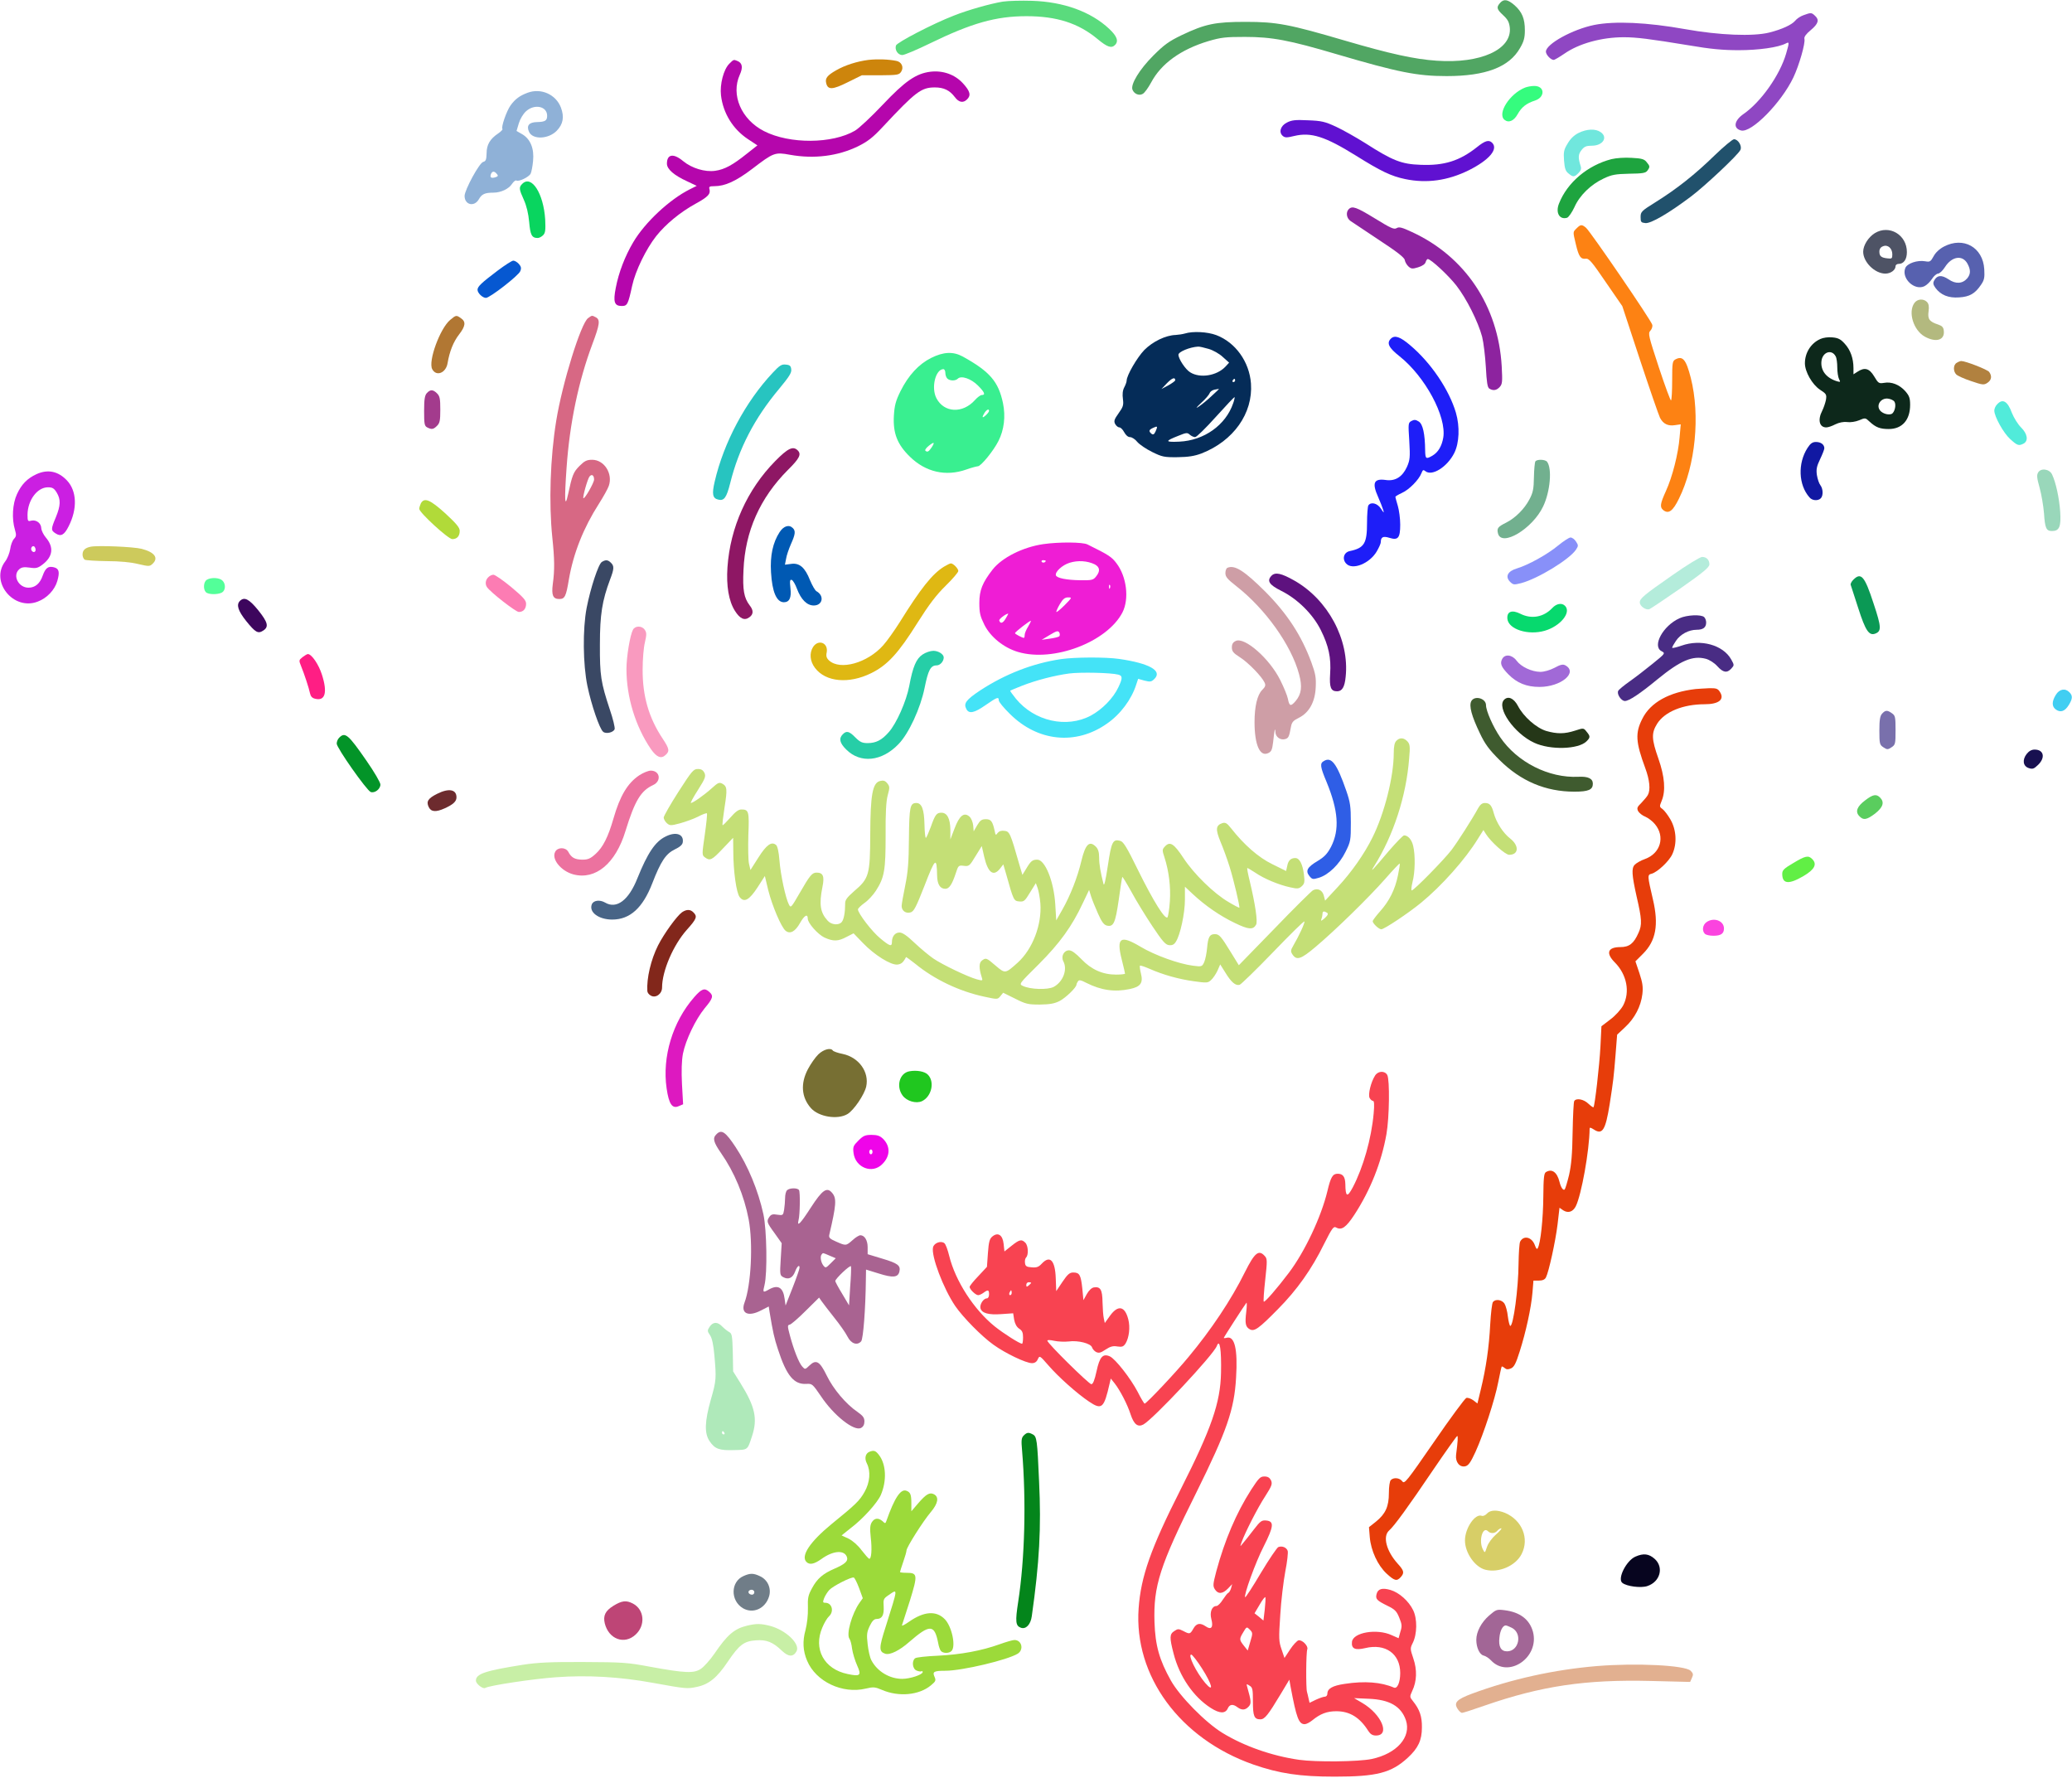 <?xml version="1.0" standalone="no"?>
<svg xmlns:xlink="http://www.w3.org/1999/xlink" id="svg" version="1.0" xmlns="http://www.w3.org/2000/svg" width="1280pt" height="1098pt" viewBox="0 0 1280 1098" preserveAspectRatio="xMidYMid meet">

<g transform="translate(0,1098) scale(0.1,-0.1)" fill="#000000" stroke="none">
<path d="M6195 10970 c-74 -12 -217 -52 -304 -87 -127 -49 -350 -165 -356&#10;-184 -9 -27 12 -59 39 -59 13 0 91 33 173 73 255 124 405 167 594 167 187 0&#10;321 -43 439 -141 60 -50 86 -59 108 -37 24 24 12 55 -36 100 -113 106 -282&#10;167 -477 173 -66 2 -147 0 -180 -5z" style="fill:#5adb7d"/>
<path d="M9267 10962 c-24 -27 -21 -39 19 -76 28 -26 37 -42 41 -77 13 -135&#10;-180 -223 -452 -204 -135 9 -286 42 -566 124 -344 101 -421 116 -614 116 -188&#10;0 -250 -13 -395 -82 -79 -38 -108 -59 -176 -127 -84 -84 -141 -177 -128 -210&#10;10 -26 41 -39 63 -26 11 5 34 37 52 70 62 117 184 205 354 256 78 23 107 26&#10;225 26 168 0 274 -20 568 -107 381 -112 497 -135 679 -135 240 0 386 55 453&#10;173 24 41 30 64 30 110 0 72 -17 113 -64 155 -42 36 -66 40 -89 14z" style="fill:#51a663"/>
<path d="M11141 10886 c-18 -6 -42 -22 -51 -34 -21 -25 -81 -53 -160 -73 -100&#10;-25 -308 -17 -520 21 -235 42 -435 51 -561 26 -134 -27 -299 -118 -299 -165 0&#10;-19 30 -51 48 -51 6 0 36 18 67 39 89 62 229 101 366 101 79 0 158 -10 402&#10;-50 133 -23 211 -30 308 -30 123 0 245 17 292 42 21 11 21 6 1 -63 -39 -134&#10;-156 -299 -263 -373 -59 -41 -66 -89 -15 -102 64 -16 248 171 323 328 35 74&#10;75 212 68 238 -3 12 10 30 39 54 48 40 54 64 26 89 -21 20 -25 20 -71 3z" style="fill:#8f47c3"/>
<path d="M5365 10610 c-70 -9 -144 -32 -201 -65 -54 -31 -68 -49 -60 -79 10&#10;-42 39 -41 133 6 l87 43 114 0 c106 1 116 2 129 22 18 27 3 61 -30 67 -50 10&#10;-115 12 -172 6z" style="fill:#cd850c"/>
<path d="M4505 10586 c-35 -35 -59 -127 -51 -195 13 -110 73 -208 166 -270&#10;l59 -39 -66 -52 c-86 -69 -137 -97 -195 -105 -63 -9 -145 16 -198 60 -60 50&#10;-100 43 -100 -16 0 -34 44 -72 125 -109 l59 -28 -44 -22 c-125 -63 -276 -204&#10;-348 -326 -51 -86 -90 -187 -108 -282 -17 -87 -9 -112 37 -112 34 0 39 9 64&#10;124 20 93 86 228 149 308 59 74 149 148 242 199 78 43 94 60 87 90 -5 16 0 19&#10;30 19 66 0 134 31 234 107 132 101 140 104 233 87 150 -27 296 -8 420 52 60&#10;30 91 53 155 122 201 215 236 242 320 242 56 0 92 -18 123 -59 25 -34 52 -39&#10;76 -15 26 25 19 51 -25 99 -50 55 -124 81 -201 72 -89 -11 -157 -58 -295 -204&#10;-70 -74 -147 -146 -171 -160 -140 -82 -404 -84 -562 -3 -141 72 -206 224 -150&#10;348 21 46 16 74 -16 86 -22 9 -22 9 -49 -18z" style="fill:#b506ac"/>
<path d="M9421 10439 c-95 -38 -173 -160 -127 -199 26 -21 58 -7 81 34 25 45&#10;55 68 108 85 65 22 60 92 -7 90 -17 0 -42 -5 -55 -10z" style="fill:#35fc7e"/>
<path d="M3259 10407 c-48 -18 -76 -38 -105 -78 -25 -35 -60 -136 -50 -146 3&#10;-3 -9 -15 -26 -27 -51 -34 -72 -70 -72 -123 -1 -39 -5 -49 -21 -53 -24 -6&#10;-114 -172 -115 -210 0 -56 60 -70 88 -21 18 32 37 41 90 41 46 0 95 23 115 54&#10;10 15 22 24 27 21 14 -9 77 21 88 42 5 10 12 45 15 78 8 77 -16 136 -67 166&#10;l-35 20 14 47 c8 27 27 59 45 75 52 47 130 31 130 -28 0 -30 -12 -38 -63 -39&#10;-49 -1 -66 -22 -49 -60 22 -50 120 -46 171 6 40 41 48 86 26 144 -31 81 -123&#10;122 -206 91z m-190 -501 c10 -11 8 -16 -9 -21 -26 -8 -35 -1 -27 20 8 19 21&#10;19 36 1z" style="fill:#8fb1d7"/>
<path d="M7950 10223 c-40 -20 -52 -61 -25 -83 13 -11 25 -11 70 0 104 25 191&#10;-3 381 -121 155 -97 218 -127 304 -145 133 -28 264 -10 395 55 125 63 182 130&#10;143 169 -20 20 -43 14 -94 -27 -107 -85 -203 -115 -348 -109 -118 4 -172 25&#10;-342 134 -56 35 -137 81 -180 101 -69 32 -91 37 -174 40 -78 4 -101 1 -130&#10;-14z" style="fill:#6011d1"/>
<path d="M9752 10159 c-28 -14 -51 -36 -68 -66 -23 -37 -26 -52 -22 -105 4&#10;-48 9 -65 27 -79 29 -24 36 -24 62 2 15 15 19 27 14 42 -17 54 -16 73 5 100&#10;17 22 30 27 64 27 68 0 101 52 54 84 -31 22 -85 20 -136 -5z" style="fill:#70e7dd"/>
<path d="M10593 10021 c-122 -119 -235 -208 -363 -288 -90 -56 -95 -61 -95&#10;-94 0 -31 3 -34 30 -37 34 -3 143 60 281 164 83 62 289 255 305 287 13 23 -13&#10;67 -39 67 -9 0 -63 -45 -119 -99z" style="fill:#21516c"/>
<path d="M9955 9997 c-147 -38 -273 -144 -324 -274 -23 -57 3 -102 50 -88 10&#10;4 30 33 45 65 32 73 102 141 182 178 49 23 71 27 156 29 83 1 102 4 113 19 17&#10;23 16 28 -5 53 -14 18 -30 23 -92 26 -43 3 -96 -1 -125 -8z" style="fill:#1ea43f"/>
<path d="M3226 9844 c-21 -21 -20 -32 10 -98 17 -38 28 -84 33 -137 7 -81 16&#10;-99 53 -99 9 0 24 8 33 17 14 14 16 31 13 97 -10 162 -85 278 -142 220z" style="fill:#09d55f"/>
<path d="M8332 9688 c-19 -19 -14 -56 11 -73 12 -8 92 -61 177 -118 110 -72&#10;156 -108 158 -123 2 -12 12 -30 23 -40 17 -15 24 -16 60 -5 26 8 43 20 46 32&#10;3 10 9 19 13 19 19 0 127 -100 177 -164 63 -81 134 -223 159 -316 9 -36 19&#10;-120 23 -188 5 -93 10 -125 21 -132 24 -15 45 -12 65 10 16 18 17 32 12 127&#10;-21 372 -226 679 -555 830 -62 29 -79 33 -94 24 -16 -10 -37 0 -133 59 -116&#10;71 -141 80 -163 58z" style="fill:#8d239f"/>
<path d="M9740 9570 c-24 -24 -24 -19 -5 -99 18 -76 30 -93 61 -89 20 3 39&#10;-20 124 -145 l102 -148 109 -331 c60 -181 116 -343 124 -359 20 -38 50 -52 93&#10;-45 l35 5 -7 -79 c-8 -102 -45 -247 -85 -334 -35 -77 -38 -98 -17 -116 33 -27&#10;60 -8 98 70 102 206 132 514 73 746 -29 114 -50 138 -95 114 -18 -10 -20 -20&#10;-20 -129 0 -65 -3 -121 -7 -124 -3 -4 -37 88 -75 203 -64 195 -68 211 -53 227&#10;9 9 15 26 12 37 -5 25 -380 573 -409 599 -26 22 -34 21 -58 -3z" style="fill:#fd8213"/>
<path d="M11582 9540 c-40 -25 -72 -75 -72 -115 0 -64 72 -135 137 -135 33 0&#10;63 22 63 46 0 8 9 14 19 14 32 0 51 28 51 73 0 107 -109 171 -198 117z m108&#10;-131 c0 -26 -3 -28 -29 -25 -40 4 -51 14 -51 42 0 16 8 28 23 33 29 12 57 -13&#10;57 -50z" style="fill:#4e5365"/>
<path d="M12009 9457 c-27 -14 -52 -37 -64 -60 -18 -33 -23 -36 -51 -31 -49 9&#10;-113 -13 -124 -42 -25 -64 57 -141 118 -112 15 7 36 28 47 45 11 18 28 32 37&#10;33 10 0 29 18 43 40 43 68 110 77 140 20 20 -38 19 -63 -2 -89 -29 -34 -72&#10;-37 -116 -6 -43 28 -70 26 -88 -7 -9 -16 -7 -26 8 -47 32 -43 80 -63 146 -58&#10;64 4 98 23 135 78 20 29 23 44 20 96 -8 136 -129 203 -249 140z" style="fill:#5761af"/>
<path d="M3075 9309 c-102 -77 -125 -99 -125 -119 0 -20 31 -50 52 -50 24 0&#10;202 138 212 165 8 19 5 29 -9 45 -10 11 -25 20 -34 20 -9 0 -52 -28 -96 -61z" style="fill:#0658d1"/>
<path d="M11826 9108 c-40 -57 -5 -168 64 -207 70 -39 125 -22 118 36 -2 21&#10;-10 30 -34 38 -55 18 -67 34 -60 82 4 31 1 46 -10 58 -22 22 -60 19 -78 -7z" style="fill:#b3b97f"/>
<path d="M2781 9004 c-63 -53 -137 -255 -111 -304 25 -48 85 -24 95 37 12 72&#10;36 132 71 177 40 52 43 79 12 100 -29 21 -31 20 -67 -10z" style="fill:#b17733"/>
<path d="M3633 9015 c-44 -31 -159 -400 -197 -635 -37 -228 -46 -507 -24 -720&#10;14 -133 15 -200 3 -287 -9 -70 1 -93 40 -93 34 0 42 16 59 119 28 164 91 321&#10;185 468 28 44 56 94 62 112 26 75 -28 161 -103 161 -33 0 -47 -7 -78 -38 -38&#10;-38 -45 -56 -71 -177 -20 -91 -23 -32 -9 165 19 275 74 537 160 766 45 120 49&#10;149 21 164 -25 13 -23 13 -48 -5z m37 -997 c0 -20 -59 -123 -66 -115 -6 6 26&#10;120 38 134 14 17 28 7 28 -19z" style="fill:#d76884"/>
<path d="M7320 8920 c-14 -4 -39 -8 -57 -9 -62 -2 -141 -40 -194 -93 -45 -47&#10;-109 -157 -109 -189 0 -8 -7 -27 -15 -42 -10 -19 -12 -43 -8 -72 5 -38 1 -49&#10;-27 -88 -27 -38 -30 -48 -21 -66 7 -12 18 -21 26 -21 8 0 21 -13 30 -30 10&#10;-18 23 -30 36 -30 11 0 32 -13 45 -30 14 -16 55 -44 92 -62 61 -30 74 -33 157&#10;-32 67 1 104 7 147 23 198 77 319 248 306 432 -10 135 -96 254 -214 299 -56&#10;21 -146 25 -194 10z m146 -95 c28 -8 67 -30 88 -50 l39 -35 -23 -25 c-53 -56&#10;-156 -73 -217 -35 -29 17 -73 83 -73 109 0 18 70 47 121 50 8 1 38 -6 65 -14z&#10;m-206 -194 c0 -4 -19 -18 -42 -31 l-43 -23 34 36 c31 32 51 40 51 18z m370 -1&#10;c0 -5 -5 -10 -11 -10 -5 0 -7 5 -4 10 3 6 8 10 11 10 2 0 4 -4 4 -10z m-144&#10;-95 c-26 -25 -62 -54 -80 -66 -22 -15 -18 -8 15 23 26 23 49 51 52 60 3 9 16&#10;18 29 21 13 2 25 5 28 5 3 1 -17 -19 -44 -43z m132 -46 c-46 -135 -180 -230&#10;-333 -237 -89 -4 -90 3 -6 36 49 20 56 21 71 7 9 -8 24 -15 33 -15 9 0 66 56&#10;128 125 62 69 114 124 116 122 1 -2 -2 -19 -9 -38z m-479 -173 c-9 -20 -15&#10;-23 -26 -15 -18 16 -16 24 10 36 28 13 30 11 16 -21z" style="fill:#052c58"/>
<path d="M8592 8888 c-27 -27 -13 -56 53 -108 159 -126 292 -373 271 -503 -9&#10;-52 -31 -90 -66 -111 -41 -24 -45 -21 -46 32 -1 101 -14 162 -39 178 -19 12&#10;-28 13 -45 4 -21 -11 -21 -16 -14 -124 6 -101 4 -117 -14 -159 -28 -62 -72&#10;-90 -130 -82 -75 11 -88 -17 -48 -106 13 -30 27 -65 31 -79 6 -21 4 -20 -14 8&#10;-22 34 -62 44 -78 20 -4 -7 -8 -56 -8 -108 0 -127 -17 -155 -107 -174 -37 -8&#10;-48 -49 -22 -77 39 -43 145 0 189 75 14 24 25 49 25 57 0 32 14 39 53 27 54&#10;-17 67 -1 67 82 0 37 -7 89 -15 116 -8 27 -15 52 -15 55 0 3 18 14 40 24 45&#10;20 105 81 121 122 8 21 12 23 24 13 41 -34 136 26 179 112 31 62 35 163 10&#10;249 -42 142 -154 308 -282 416 -62 53 -96 65 -120 41z" style="fill:#1e1ef8"/>
<path d="M11245 8886 c-58 -26 -95 -85 -95 -150 0 -52 45 -131 93 -163 40 -26&#10;42 -30 37 -63 -4 -19 -14 -49 -23 -67 -29 -56 -18 -103 25 -103 11 0 35 8 56&#10;19 23 11 50 17 73 14 20 -3 52 2 74 11 37 16 39 16 64 -8 39 -36 65 -46 119&#10;-46 83 0 132 56 132 149 0 42 -5 56 -30 85 -36 40 -85 60 -132 51 -31 -5 -35&#10;-2 -60 40 -30 50 -59 58 -103 29 l-25 -16 0 38 c0 61 -19 113 -54 151 -25 28&#10;-41 36 -76 39 -26 3 -58 -2 -75 -10z m95 -107 c6 -10 10 -41 10 -69 0 -28 5&#10;-60 11 -72 10 -18 8 -19 -13 -13 -65 20 -101 65 -96 122 5 58 63 79 88 32z&#10;m363 -280 c13 -20 1 -68 -18 -76 -24 -9 -64 6 -75 28 -18 32 12 71 52 67 17&#10;-2 35 -10 41 -19z" style="fill:#0d281b"/>
<path d="M5752 8769 c-76 -38 -140 -107 -189 -205 -30 -61 -37 -88 -41 -152&#10;-6 -108 21 -177 99 -253 97 -95 222 -124 349 -79 30 11 62 19 71 20 19 0 97&#10;96 127 156 35 69 45 151 28 234 -28 133 -81 195 -249 288 -59 32 -119 29 -195&#10;-9z m88 -92 c0 -13 5 -28 12 -35 15 -15 50 -16 65 -1 21 21 82 0 124 -42 41&#10;-41 49 -59 24 -59 -8 0 -27 -14 -42 -31 -76 -85 -191 -79 -238 11 -34 65 -6&#10;179 43 180 6 0 12 -10 12 -23z m270 -235 c0 -5 -9 -17 -20 -27 -23 -21 -26&#10;-14 -8 15 13 20 28 27 28 12z m-355 -226 c-18 -27 -27 -31 -39 -19 -3 4 6 17&#10;21 29 34 27 40 24 18 -10z" style="fill:#39ef90"/>
<path d="M12088 8739 c-22 -12 -23 -52 -3 -72 8 -8 49 -27 92 -41 70 -24 79&#10;-25 100 -11 26 17 30 42 11 68 -12 15 -146 67 -172 67 -6 0 -19 -5 -28 -11z" style="fill:#b1813f"/>
<path d="M4774 8678 c-169 -180 -303 -431 -359 -673 -18 -77 -13 -103 22 -111&#10;36 -9 51 11 74 102 53 214 151 402 302 582 61 74 78 99 75 120 -2 22 -9 28&#10;-34 30 -25 3 -38 -5 -80 -50z" style="fill:#27c4c0"/>
<path d="M2637 8552 c-13 -14 -17 -39 -17 -110 0 -80 2 -93 19 -102 28 -14 38&#10;-13 61 10 17 17 20 33 20 100 0 67 -3 83 -20 100 -25 25 -42 25 -63 2z" style="fill:#a33b8d"/>
<path d="M12337 8482 c-10 -10 -17 -27 -17 -38 0 -37 57 -139 98 -176 45 -41&#10;53 -43 83 -28 31 17 24 61 -16 100 -19 19 -44 59 -56 89 -27 74 -58 91 -92 53z" style="fill:#51ebda"/>
<path d="M11166 8213 c-61 -95 -56 -228 12 -305 17 -21 53 -23 70 -6 16 16 15&#10;59 -3 82 -8 10 -17 38 -21 62 -5 36 -1 54 20 98 14 29 26 60 26 67 0 23 -21&#10;39 -52 39 -21 0 -34 -9 -52 -37z" style="fill:#1118a2"/>
<path d="M4789 8132 c-173 -176 -278 -409 -295 -656 -8 -115 8 -209 46 -269&#10;31 -49 59 -62 89 -40 26 18 27 43 2 74 -35 46 -44 95 -38 218 10 240 102 445&#10;274 618 72 71 85 97 61 121 -29 29 -61 13 -139 -66z" style="fill:#8e1764"/>
<path d="M9485 8130 c-4 -6 -8 -50 -9 -98 -1 -72 -6 -96 -28 -137 -31 -59 -87&#10;-115 -145 -144 -50 -25 -57 -34 -49 -66 22 -86 214 29 279 167 44 92 56 235&#10;24 276 -12 15 -63 16 -72 2z" style="fill:#72b08f"/>
<path d="M12590 8060 c-9 -16 -6 -36 10 -93 11 -40 23 -110 27 -157 6 -93 14&#10;-110 49 -110 46 0 57 26 51 120 -6 85 -27 181 -50 229 -16 35 -71 42 -87 11z" style="fill:#99d7ba"/>
<path d="M225 8051 c-56 -26 -92 -62 -120 -123 -28 -60 -33 -153 -13 -219 10&#10;-34 9 -42 -6 -58 -10 -11 -20 -39 -23 -63 -4 -24 -17 -58 -31 -76 -95 -125 51&#10;-306 201 -248 57 21 105 72 121 127 16 56 11 77 -21 85 -35 9 -52 -4 -69 -51&#10;-17 -50 -47 -75 -88 -75 -62 0 -100 75 -58 113 14 13 29 16 65 11 40 -6 51 -3&#10;80 19 64 49 71 107 20 167 -15 18 -27 43 -28 57 -1 32 -31 54 -62 47 -21 -6&#10;-23 -3 -23 37 1 89 60 169 126 169 28 0 38 -6 54 -32 26 -43 25 -80 -5 -153&#10;-31 -74 -31 -81 -1 -100 32 -21 53 -10 80 44 55 108 51 218 -10 283 -55 58&#10;-119 71 -189 39z m-5 -467 c0 -16 -16 -19 -25 -4 -8 13 4 32 16 25 5 -4 9 -13&#10;9 -21z" style="fill:#cb1fe2"/>
<path d="M2600 7871 c-5 -11 -10 -26 -10 -34 0 -23 179 -187 204 -187 29 0 46&#10;18 46 51 0 20 -20 44 -89 108 -94 85 -130 100 -151 62z" style="fill:#b1da39"/>
<path d="M4816 7693 c-42 -65 -59 -145 -53 -247 7 -122 34 -185 79 -186 35 0&#10;48 28 41 87 -5 45 -3 55 8 51 8 -3 22 -27 32 -54 25 -67 62 -104 104 -104 55&#10;0 67 60 17 88 -9 5 -26 35 -40 68 -31 79 -65 108 -116 101 l-39 -5 7 36 c3 21&#10;17 61 30 91 27 60 30 81 12 99 -24 24 -57 13 -82 -25z" style="fill:#0059b3"/>
<path d="M9625 7610 c-65 -54 -184 -120 -254 -141 -57 -17 -74 -50 -43 -82 20&#10;-20 25 -20 69 -9 105 28 299 147 339 207 15 23 15 27 0 50 -9 14 -24 25 -34&#10;25 -9 0 -44 -23 -77 -50z" style="fill:#8890f9"/>
<path d="M6445 7619 c-125 -18 -255 -83 -313 -157 -63 -81 -82 -128 -82 -206&#10;0 -62 5 -82 31 -135 38 -76 120 -142 208 -168 219 -65 550 61 645 244 43 84&#10;26 222 -37 304 -29 39 -49 52 -179 116 -29 15 -176 16 -273 2z m15 -103 c0&#10;-11 -19 -15 -25 -6 -3 5 1 10 9 10 9 0 16 -2 16 -4z m303 -22 c32 -17 35 -42&#10;8 -75 -17 -22 -27 -24 -98 -23 -83 1 -144 13 -150 30 -7 21 39 64 85 78 51 16&#10;110 12 155 -10z m94 -146 c-3 -8 -6 -5 -6 6 -1 11 2 17 5 13 3 -3 4 -12 1 -19z&#10;m-279 -105 c-26 -26 -49 -45 -52 -43 -2 3 7 24 21 48 19 32 31 42 51 42 26 0&#10;25 -1 -20 -47z m-365 -83 c-17 -30 -33 -35 -40 -13 -3 9 38 40 55 43 2 0 -5&#10;-14 -15 -30z m138 -51 c-12 -19 -21 -42 -21 -51 0 -10 -2 -18 -5 -18 -10 0&#10;-55 24 -55 29 1 8 94 80 98 76 2 -1 -6 -18 -17 -36z m193 -59 c-5 -5 -31 -11&#10;-59 -15 l-50 -7 50 30 c42 25 51 28 59 15 4 -8 4 -19 0 -23z" style="fill:#ef1dd5"/>
<path d="M560 7603 c-35 -7 -50 -22 -50 -49 0 -12 6 -26 13 -31 6 -4 68 -8&#10;137 -9 80 0 150 -7 194 -18 65 -15 70 -15 87 0 41 37 15 73 -66 94 -52 13&#10;-272 22 -315 13z" style="fill:#cdca5c"/>
<path d="M10334 7429 c-181 -126 -204 -146 -204 -170 0 -23 37 -49 59 -42 9 4&#10;96 62 194 130 140 98 177 129 177 147 0 28 -18 46 -45 46 -12 0 -94 -50 -181&#10;-111z" style="fill:#b4ecdb"/>
<path d="M3718 7509 c-21 -12 -70 -161 -94 -284 -25 -131 -23 -349 5 -483 24&#10;-115 75 -265 97 -282 17 -15 63 -5 71 16 3 9 -10 64 -30 122 -55 167 -62 209&#10;-61 402 0 184 14 270 63 401 25 65 26 83 5 103 -18 18 -32 20 -56 5z" style="fill:#3a4864"/>
<path d="M5832 7480 c-73 -45 -143 -133 -275 -345 -31 -49 -76 -113 -101 -141&#10;-97 -109 -266 -157 -335 -93 -15 14 -19 27 -14 49 11 59 -51 84 -84 34 -24&#10;-38 -20 -88 12 -130 66 -87 209 -100 347 -32 101 50 168 123 287 313 70 111&#10;115 170 173 227 43 42 78 83 78 91 0 15 -31 47 -46 47 -5 0 -24 -9 -42 -20z" style="fill:#dfb813"/>
<path d="M7583 7473 c-7 -2 -13 -17 -13 -33 0 -23 13 -38 68 -81 179 -140 339&#10;-364 387 -543 21 -77 15 -123 -21 -166 -30 -35 -39 -33 -48 14 -4 20 -25 71&#10;-47 115 -66 133 -220 268 -275 242 -17 -8 -24 -19 -24 -40 0 -24 9 -35 50 -61&#10;52 -33 135 -119 152 -156 8 -17 5 -26 -15 -46 -30 -30 -47 -102 -47 -198 0&#10;-140 33 -216 84 -192 20 9 25 20 31 69 8 76 12 94 14 61 1 -31 32 -52 61 -43&#10;20 6 24 15 35 75 5 29 14 39 48 56 64 31 101 98 105 188 3 60 -1 84 -27 155&#10;-61 165 -147 298 -285 437 -130 129 -188 166 -233 147z" style="fill:#ce9ea6"/>
<path d="M7856 7425 c-32 -32 -16 -57 58 -94 101 -50 196 -144 245 -242 49&#10;-98 65 -172 58 -272 -5 -83 4 -107 43 -107 31 0 47 26 53 90 24 228 -109 477&#10;-319 595 -78 44 -115 52 -138 30z" style="fill:#5e127f"/>
<path d="M3016 7414 c-17 -16 -20 -42 -8 -60 19 -30 178 -154 197 -154 28 0&#10;45 19 45 51 0 21 -18 41 -92 103 -51 42 -100 76 -110 76 -9 0 -24 -7 -32 -16z" style="fill:#fc7cb3"/>
<path d="M11449 7399 c-11 -11 -19 -26 -16 -32 2 -7 23 -72 47 -145 44 -137&#10;66 -170 104 -156 40 15 39 40 -10 187 -55 169 -77 194 -125 146z" style="fill:#0b9955"/>
<path d="M1278 7399 c-21 -12 -24 -59 -6 -77 15 -15 72 -16 99 -2 23 13 25 53&#10;3 74 -17 18 -70 21 -96 5z" style="fill:#53ff99"/>
<path d="M1482 7268 c-23 -23 -12 -60 38 -123 58 -72 74 -81 106 -60 36 23 29&#10;51 -31 126 -57 70 -86 84 -113 57z" style="fill:#3d065d"/>
<path d="M9589 7224 c-53 -56 -128 -70 -197 -35 -52 26 -84 14 -80 -31 6 -65&#10;128 -104 231 -74 96 28 166 113 125 154 -20 20 -53 14 -79 -14z" style="fill:#07d96e"/>
<path d="M10375 7161 c-102 -46 -170 -172 -111 -203 25 -13 24 -14 -55 -78&#10;-44 -36 -108 -85 -142 -109 -34 -24 -66 -50 -70 -58 -11 -19 18 -63 41 -63 25&#10;0 92 44 201 134 142 116 217 148 298 127 23 -6 53 -25 72 -46 36 -40 60 -44&#10;87 -14 18 20 18 21 -2 57 -51 89 -188 126 -306 84 -32 -11 -58 -17 -58 -13 0&#10;5 10 23 23 42 27 41 79 69 128 69 40 0 59 14 59 45 0 12 -5 26 -12 33 -18 18&#10;-108 14 -153 -7z" style="fill:#492c84"/>
<path d="M3910 7090 c-18 -34 -40 -167 -40 -243 0 -173 56 -355 151 -494 35&#10;-50 63 -62 90 -37 27 24 24 39 -17 101 -86 129 -125 264 -124 428 0 61 6 136&#10;14 167 11 49 11 60 -1 78 -18 26 -59 26 -73 0z" style="fill:#f99abf"/>
<path d="M5699 6937 c-39 -26 -60 -75 -82 -194 -18 -94 -78 -231 -127 -286&#10;-42 -48 -78 -67 -130 -67 -33 0 -47 6 -76 35 -38 39 -55 43 -78 19 -25 -25&#10;-19 -54 22 -94 87 -87 219 -74 322 33 64 65 137 224 162 349 22 109 37 138 74&#10;138 22 0 44 25 44 49 0 20 -33 41 -64 41 -18 0 -48 -10 -67 -23z" style="fill:#26cea7"/>
<path d="M1869 6921 c-23 -18 -23 -21 -10 -53 21 -51 50 -140 56 -170 4 -19&#10;13 -30 32 -34 62 -16 77 39 42 148 -20 64 -64 128 -87 128 -5 0 -20 -9 -33&#10;-19z" style="fill:#ff1e84"/>
<path d="M9280 6910 c-15 -28 -6 -50 38 -95 53 -54 113 -78 192 -78 134 0 241&#10;90 159 134 -14 7 -30 4 -66 -16 -29 -15 -64 -25 -88 -25 -53 1 -118 31 -146&#10;69 -27 37 -72 43 -89 11z" style="fill:#a169d7"/>
<path d="M6556 6909 c-176 -26 -346 -92 -503 -195 -85 -57 -102 -79 -83 -114&#10;16 -31 49 -24 119 25 71 49 81 53 81 29 0 -9 30 -46 68 -83 172 -172 408 -196&#10;600 -61 84 58 152 150 181 241 l12 36 39 -11 c36 -9 43 -8 62 11 50 50 -32 96&#10;-219 123 -84 12 -272 11 -357 -1z m352 -96 c27 -7 28 -21 1 -78 -32 -68 -100&#10;-137 -170 -175 -150 -80 -349 -35 -463 104 -21 26 -37 48 -35 50 2 2 35 15 72&#10;30 86 34 202 64 292 76 69 9 258 5 303 -7z" style="fill:#44e3f7"/>
<path d="M10475 6724 c-164 -19 -279 -83 -329 -183 -45 -88 -42 -144 18 -306&#10;27 -73 33 -134 16 -165 -5 -10 -24 -32 -40 -49 -27 -26 -29 -33 -20 -52 7 -11&#10;26 -27 45 -34 18 -8 44 -28 58 -45 65 -77 36 -181 -61 -216 -26 -9 -55 -26&#10;-64 -36 -20 -22 -17 -63 12 -194 33 -142 35 -176 12 -226 -29 -66 -57 -88&#10;-112 -88 -78 0 -92 -37 -34 -95 74 -75 95 -182 51 -266 -14 -25 -47 -62 -79&#10;-86 l-55 -42 -6 -123 c-6 -119 -35 -369 -43 -377 -2 -3 -17 8 -32 22 -29 28&#10;-75 36 -87 16 -4 -6 -8 -92 -10 -192 -2 -138 -8 -202 -22 -265 -11 -45 -23&#10;-85 -27 -89 -9 -9 -24 13 -32 47 -15 60 -47 83 -84 60 -12 -7 -15 -37 -16&#10;-152 -1 -136 -17 -287 -34 -317 -5 -10 -10 -5 -18 17 -18 51 -69 64 -91 23 -5&#10;-9 -9 -71 -10 -137 -1 -152 -32 -384 -51 -384 -4 0 -11 26 -15 58 -3 31 -13&#10;67 -21 80 -16 24 -55 30 -71 10 -6 -7 -13 -69 -17 -138 -7 -139 -26 -271 -58&#10;-402 l-21 -87 -26 20 c-16 11 -34 17 -43 14 -9 -4 -99 -125 -199 -271 -170&#10;-246 -183 -262 -196 -244 -16 22 -53 26 -71 8 -7 -7 -12 -41 -12 -80 0 -84&#10;-21 -129 -80 -177 l-43 -34 5 -62 c7 -83 49 -174 104 -225 49 -45 63 -48 87&#10;-22 24 27 21 40 -19 84 -70 78 -93 168 -53 204 32 28 118 146 274 377 77 113&#10;143 206 147 207 6 0 4 -31 -7 -117 -5 -44 22 -78 57 -70 20 5 33 24 63 89 50&#10;110 120 323 141 433 10 50 19 92 21 94 1 2 10 -2 18 -9 12 -10 21 -10 40 -2&#10;19 9 30 31 53 104 38 119 71 269 79 364 l6 74 33 0 c23 0 37 6 44 19 18 35 59&#10;222 72 328 l12 103 23 -16 c30 -19 59 -10 77 24 35 68 85 347 86 480 0 9 6 8&#10;25 -4 54 -36 73 -6 99 156 23 148 25 167 36 302 l10 127 50 47 c59 55 97 128&#10;106 204 5 44 1 70 -18 128 l-25 74 47 47 c80 80 98 179 61 336 -34 146 -35&#10;152 -8 158 36 10 108 77 128 121 30 65 25 150 -11 213 -16 28 -39 58 -50 66&#10;-19 13 -19 16 -5 50 26 62 19 150 -20 261 -43 122 -44 158 -7 217 47 73 159&#10;119 293 119 88 0 124 30 94 76 -13 21 -23 24 -68 23 -28 -1 -65 -4 -82 -5z" style="fill:#e73d0a"/>
<path d="M12700 6688 c-26 -42 -25 -73 1 -91 28 -20 55 -11 79 28 24 39 25 58&#10;4 79 -26 27 -62 20 -84 -16z" style="fill:#41cef2"/>
<path d="M9089 6649 c-15 -29 2 -92 53 -198 32 -68 57 -101 122 -166 131 -130&#10;284 -195 462 -195 87 0 114 12 114 49 0 32 -29 46 -89 43 -183 -9 -379 90&#10;-484 245 -43 63 -87 162 -87 197 0 43 -71 62 -91 25z" style="fill:#3f5b2f"/>
<path d="M9292 6658 c-49 -49 62 -209 186 -266 99 -46 273 -41 323 9 24 24 24&#10;31 0 60 -18 23 -19 23 -71 6 -65 -21 -111 -21 -178 -2 -62 19 -141 89 -175&#10;155 -25 47 -60 63 -85 38z" style="fill:#253718"/>
<path d="M11627 6572 c-13 -14 -17 -39 -17 -105 0 -81 2 -88 25 -103 23 -15&#10;27 -15 50 0 24 16 25 22 25 106 0 81 -2 90 -22 104 -29 21 -41 20 -61 -2z" style="fill:#7970ac"/>
<path d="M2096 6424 c-9 -8 -16 -25 -16 -37 0 -27 185 -289 210 -299 25 -9 60&#10;18 60 46 0 13 -38 78 -86 147 -112 162 -132 179 -168 143z" style="fill:#039428"/>
<path d="M8626 6404 c-11 -11 -16 -34 -16 -77 0 -144 -58 -373 -131 -519 -50&#10;-102 -131 -217 -215 -307 l-78 -84 -8 31 c-9 34 -37 48 -67 33 -10 -6 -118&#10;-112 -238 -237 l-220 -226 -48 78 c-62 101 -73 114 -100 114 -32 0 -42 -17&#10;-48 -85 -3 -33 -11 -73 -18 -88 -13 -28 -15 -29 -69 -22 -87 11 -235 64 -324&#10;117 -125 75 -151 57 -116 -80 11 -44 20 -83 20 -86 0 -3 -25 -6 -55 -6 -83 0&#10;-153 31 -214 95 -36 37 -60 55 -77 55 -32 0 -51 -38 -35 -68 27 -51 -2 -127&#10;-60 -158 -37 -19 -144 -16 -190 6 -25 12 -25 12 97 133 131 131 206 235 273&#10;378 l39 82 12 -39 c7 -22 26 -69 43 -107 22 -50 36 -69 54 -74 42 -10 53 14&#10;74 158 10 74 20 138 22 142 1 4 26 -37 56 -91 29 -54 88 -150 130 -213 62 -93&#10;81 -115 103 -117 19 -2 31 3 42 21 27 41 56 175 56 260 l0 80 48 -45 c78 -73&#10;170 -136 260 -179 86 -42 114 -43 132 -10 10 20 -5 123 -39 266 -11 44 -18 81&#10;-16 83 1 2 23 -11 49 -28 55 -38 147 -76 217 -91 44 -10 53 -9 71 7 17 16 19&#10;26 13 74 -8 62 -27 100 -53 100 -28 0 -44 -15 -50 -49 l-7 -31 -85 42 c-85 41&#10;-175 120 -255 222 -25 32 -35 37 -53 32 -42 -14 -44 -38 -12 -116 17 -40 42&#10;-109 56 -154 25 -80 65 -248 60 -253 -1 -1 -31 14 -66 35 -91 53 -214 173&#10;-279 272 -60 91 -84 105 -115 71 -17 -18 -17 -23 -2 -68 27 -83 39 -183 33&#10;-270 -3 -46 -10 -90 -14 -98 -13 -22 -88 98 -186 297 -65 133 -87 169 -106&#10;174 -46 13 -55 -4 -77 -152 -14 -93 -23 -131 -27 -114 -18 70 -27 120 -27 163&#10;0 33 -6 53 -20 67 -40 40 -65 16 -90 -89 -24 -101 -68 -213 -118 -301 l-37&#10;-65 -6 100 c-9 142 -63 275 -111 275 -30 0 -40 -8 -68 -55 l-24 -39 -19 64&#10;c-55 193 -60 205 -92 208 -19 3 -33 -2 -42 -13 -11 -16 -13 -15 -18 11 -13 61&#10;-23 74 -55 74 -25 0 -35 -7 -53 -37 l-22 -38 -3 36 c-2 21 -12 45 -23 55 -33&#10;29 -62 7 -92 -73 l-26 -68 0 60 c-1 69 -20 105 -55 105 -30 0 -39 -11 -66 -88&#10;-13 -34 -26 -65 -30 -67 -4 -3 -8 35 -9 83 -2 93 -17 132 -50 132 -39 0 -44&#10;-23 -46 -218 -1 -147 -6 -209 -23 -292 -12 -58 -22 -115 -22 -126 0 -29 25&#10;-48 54 -40 21 5 34 29 88 167 66 171 75 178 77 62 1 -55 18 -83 51 -83 24 0&#10;42 28 64 95 16 49 17 51 50 47 32 -4 36 -1 72 59 l39 63 15 -66 c23 -99 57&#10;-125 98 -73 l20 26 17 -58 c46 -165 48 -168 81 -171 29 -3 35 2 67 55 l36 58&#10;11 -30 c6 -17 14 -59 17 -95 10 -131 -48 -283 -140 -366 -77 -69 -77 -69 -136&#10;-19 -58 50 -60 50 -85 32 -19 -14 -19 -48 -1 -104 7 -21 6 -22 -31 -12 -55 15&#10;-214 91 -269 129 -26 18 -78 61 -115 96 -47 45 -75 64 -93 64 -28 0 -47 -24&#10;-47 -59 0 -30 -13 -26 -71 22 -51 41 -139 156 -139 180 1 7 19 24 41 40 22 15&#10;53 49 70 75 53 83 60 127 60 342 -1 137 3 211 13 248 13 47 13 54 -3 74 -13&#10;16 -24 19 -44 14 -47 -11 -60 -85 -61 -331 -1 -249 -7 -271 -100 -350 -45 -40&#10;-56 -54 -55 -79 0 -51 -8 -96 -21 -111 -18 -22 -64 -18 -87 8 -46 50 -54 101&#10;-32 210 13 64 4 87 -36 87 -28 0 -41 -15 -106 -128 -52 -90 -54 -92 -66 -68&#10;-20 39 -51 182 -58 273 -4 51 -12 87 -21 94 -28 23 -59 1 -109 -78 l-49 -77&#10;-9 39 c-5 22 -6 101 -4 176 6 147 3 159 -43 159 -18 0 -37 -14 -69 -51 -24&#10;-27 -45 -48 -47 -46 -3 2 3 52 12 110 18 114 16 130 -15 147 -18 9 -27 5 -63&#10;-28 -45 -41 -117 -92 -130 -92 -4 0 15 36 44 81 45 71 49 83 40 105 -9 17 -19&#10;24 -41 24 -27 0 -37 -12 -120 -141 -50 -78 -91 -150 -91 -159 0 -9 9 -25 19&#10;-34 18 -16 24 -17 80 -2 33 9 84 27 112 41 28 15 53 24 56 21 3 -2 -3 -61 -13&#10;-131 -18 -125 -18 -127 1 -141 31 -23 43 -17 110 54 l64 67 1 -84 c0 -121 19&#10;-258 40 -283 28 -35 59 -17 110 61 l45 70 21 -88 c24 -95 80 -228 107 -250 28&#10;-23 60 -5 90 49 26 46 47 58 47 26 0 -28 63 -98 103 -117 55 -25 85 -24 137 4&#10;l43 22 58 -60 c71 -74 172 -137 213 -133 24 3 36 13 53 46 1 2 26 -17 57 -41&#10;118 -97 272 -170 425 -203 83 -18 84 -18 101 3 l17 21 73 -36 c67 -34 81 -37&#10;154 -37 63 1 90 6 122 22 38 20 104 84 104 101 0 4 4 13 9 20 7 11 17 9 52 -9&#10;91 -46 175 -58 269 -38 67 14 83 38 68 97 -6 23 -8 45 -6 47 3 3 29 -6 59 -19&#10;84 -37 180 -64 274 -77 79 -11 87 -11 106 7 12 10 30 37 40 58 l17 39 32 -51&#10;c36 -59 63 -82 88 -75 9 3 103 94 207 202 105 109 191 194 193 189 4 -8 -33&#10;-88 -68 -148 -17 -29 -18 -37 -6 -55 26 -39 52 -31 144 47 119 100 326 302&#10;430 420 47 54 87 96 89 94 2 -2 -3 -35 -11 -73 -18 -88 -53 -158 -111 -223&#10;-25 -28 -45 -55 -45 -60 0 -14 38 -50 53 -50 18 0 167 99 246 164 127 104 274&#10;269 351 395 l34 54 15 -24 c30 -48 120 -129 144 -129 59 0 63 56 7 100 -45 35&#10;-86 99 -102 157 -13 49 -25 63 -55 63 -17 0 -29 -10 -41 -31 -37 -68 -126&#10;-207 -165 -259 -46 -60 -232 -250 -246 -250 -4 0 -2 23 5 52 16 60 18 165 4&#10;223 -9 39 -32 65 -56 65 -7 0 -49 -44 -95 -97 -100 -119 -119 -139 -90 -93&#10;119 189 198 432 216 663 7 76 5 90 -10 107 -22 24 -48 26 -69 4z m-428 -1062&#10;c9 -6 5 -15 -14 -33 -22 -19 -26 -20 -21 -6 4 10 7 25 7 33 0 16 9 18 28 6z" style="fill:#c4df76"/>
<path d="M12520 6323 c-28 -36 -23 -75 12 -87 24 -8 32 -6 58 19 47 45 36 95&#10;-21 95 -18 0 -35 -9 -49 -27z" style="fill:#181050"/>
<path d="M8178 6279 c-25 -14 -23 -34 17 -129 73 -178 81 -295 28 -400 -23&#10;-43 -40 -62 -83 -88 -64 -38 -77 -61 -51 -93 17 -21 21 -22 58 -11 60 18 127&#10;83 165 160 32 64 33 72 33 182 0 100 -4 125 -28 195 -59 170 -92 213 -139 184z" style="fill:#2f5ee6"/>
<path d="M3949 6191 c-72 -48 -119 -127 -159 -266 -33 -115 -65 -178 -110&#10;-219 -33 -30 -48 -36 -83 -36 -46 1 -67 12 -86 48 -16 30 -66 30 -81 1 -25&#10;-45 35 -119 112 -140 137 -36 261 67 322 268 58 188 95 249 171 284 53 25 42&#10;89 -15 89 -14 0 -47 -13 -71 -29z" style="fill:#ec729f"/>
<path d="M2701 6077 c-56 -28 -69 -47 -53 -81 14 -31 44 -34 99 -9 53 24 73&#10;43 73 68 0 49 -47 58 -119 22z" style="fill:#6d2b2e"/>
<path d="M11523 6037 c-51 -38 -63 -70 -38 -97 26 -28 46 -25 99 15 49 39 59&#10;70 30 99 -23 23 -44 19 -91 -17z" style="fill:#5acd5e"/>
<path d="M4112 5813 c-64 -31 -111 -101 -174 -257 -54 -137 -129 -193 -200&#10;-151 -33 19 -72 14 -82 -11 -19 -49 43 -94 126 -94 110 0 189 72 248 225 52&#10;135 84 182 138 208 33 16 48 29 50 45 7 50 -43 67 -106 35z" style="fill:#486486"/>
<path d="M11078 5649 c-58 -34 -68 -44 -68 -67 0 -62 39 -67 130 -14 70 41 87&#10;74 55 106 -24 24 -42 20 -117 -25z" style="fill:#61ef45"/>
<path d="M4213 5345 c-32 -23 -111 -132 -148 -205 -44 -88 -71 -202 -66 -282&#10;1 -10 10 -22 22 -28 30 -17 69 11 69 50 0 102 69 263 154 358 60 67 65 81 40&#10;106 -19 20 -43 20 -71 1z" style="fill:#82271b"/>
<path d="M10542 5284 c-24 -17 -29 -53 -10 -72 7 -7 30 -12 53 -12 46 0 65 13&#10;65 45 0 48 -63 71 -108 39z" style="fill:#fb43df"/>
<path d="M4288 4820 c-133 -152 -198 -368 -170 -562 14 -98 35 -129 76 -110&#10;l26 11 -7 125 c-4 82 -2 145 6 188 17 84 77 210 134 280 52 62 56 77 29 101&#10;-29 27 -48 20 -94 -33z" style="fill:#dd19c0"/>
<path d="M5056 4468 c-19 -18 -48 -60 -65 -92 -47 -89 -40 -174 18 -240 48&#10;-55 166 -74 227 -37 39 24 103 118 115 169 20 90 -45 181 -145 202 -31 6 -58&#10;16 -61 21 -13 19 -56 8 -89 -23z" style="fill:#776f33"/>
<path d="M5619 4363 c-62 -10 -85 -93 -43 -150 26 -35 83 -51 119 -35 60 28&#10;81 120 37 164 -19 20 -69 29 -113 21z" style="fill:#20c71f"/>
<path d="M8495 4337 c-26 -40 -45 -118 -34 -139 5 -10 15 -18 21 -18 7 0 9&#10;-23 4 -77 -14 -157 -65 -335 -129 -457 -34 -64 -45 -60 -46 20 -1 45 -15 64&#10;-47 64 -31 0 -43 -19 -64 -108 -38 -158 -139 -373 -238 -504 -74 -98 -149&#10;-184 -155 -178 -3 3 1 63 9 134 13 119 13 131 -3 148 -37 41 -62 21 -122 -99&#10;-85 -172 -209 -357 -349 -525 -77 -94 -260 -288 -271 -288 -3 0 -23 33 -43 73&#10;-43 82 -137 203 -172 219 -43 19 -63 -3 -82 -92 -12 -55 -22 -80 -32 -80 -15&#10;0 -272 253 -272 269 0 5 16 5 43 -1 23 -5 63 -7 89 -4 58 8 136 -12 144 -36 3&#10;-10 14 -23 25 -29 17 -8 28 -6 59 15 29 19 46 24 73 19 29 -4 37 -1 50 18 22&#10;36 30 101 17 150 -21 82 -63 90 -112 23 l-33 -46 -6 28 c-4 16 -7 61 -8 100&#10;-1 78 -13 98 -53 92 -14 -2 -31 -18 -44 -41 l-21 -38 -7 73 c-9 83 -17 98 -56&#10;98 -22 0 -35 -11 -66 -57 l-39 -58 -3 80 c-4 111 -36 144 -87 89 -19 -20 -31&#10;-25 -62 -22 -31 2 -39 7 -41 27 -2 13 1 28 7 34 16 16 13 73 -5 91 -23 23 -36&#10;20 -85 -19 l-44 -35 -5 47 c-6 55 -35 74 -70 45 -17 -14 -22 -33 -27 -102 l-6&#10;-85 -53 -57 c-30 -31 -54 -61 -54 -67 0 -15 37 -51 53 -51 7 0 22 7 33 15 27&#10;20 34 19 34 -10 0 -15 -6 -25 -14 -25 -21 0 -45 -38 -39 -61 8 -30 49 -42 130&#10;-36 l72 5 6 -39 c5 -26 15 -45 31 -56 19 -12 24 -24 24 -54 0 -22 -3 -39 -6&#10;-39 -15 0 -114 63 -169 107 -129 104 -243 281 -281 435 -9 37 -22 73 -30 79&#10;-21 17 -63 2 -70 -25 -13 -52 63 -254 137 -363 47 -69 164 -188 236 -239 73&#10;-53 201 -114 238 -114 17 0 29 8 36 24 11 24 12 24 65 -37 63 -73 178 -175&#10;251 -224 80 -54 93 -42 128 112 l7 30 24 -30 c33 -42 79 -130 99 -193 20 -60&#10;44 -79 78 -61 61 33 433 430 454 485 18 48 29 -22 26 -166 -4 -185 -59 -343&#10;-249 -719 -185 -365 -246 -539 -260 -735 -30 -418 255 -806 708 -965 161 -56&#10;289 -75 503 -75 260 0 350 23 452 117 64 59 87 108 87 187 1 68 -14 111 -55&#10;162 -21 26 -21 28 -5 63 29 60 31 131 7 201 -20 59 -20 63 -4 95 28 55 29 150&#10;3 203 -27 56 -86 109 -140 125 -51 15 -78 7 -86 -25 -8 -31 1 -40 68 -73 45&#10;-22 56 -33 72 -73 17 -41 18 -53 7 -87 l-11 -40 -43 19 c-91 42 -238 17 -245&#10;-41 -5 -43 19 -54 82 -39 125 30 216 -35 216 -154 0 -58 -18 -99 -39 -90 -79&#10;34 -181 42 -304 23 -75 -11 -107 -29 -107 -61 0 -10 -7 -18 -15 -18 -9 0 -34&#10;-9 -56 -19 l-39 -19 -6 26 c-3 15 -8 34 -10 42 -7 21 -6 244 2 263 7 20 -31&#10;59 -54 55 -9 -2 -33 -27 -52 -56 l-35 -53 -18 53 c-17 49 -18 66 -8 213 5 88&#10;20 209 31 268 12 60 18 117 15 127 -7 22 -35 33 -58 24 -8 -3 -57 -75 -108&#10;-160 -50 -85 -94 -152 -97 -150 -10 11 64 216 115 315 62 123 65 154 16 159&#10;-29 3 -37 -3 -80 -59 -26 -34 -56 -72 -66 -83 -17 -21 -17 -21 -7 8 22 61 100&#10;214 146 284 41 64 45 76 36 98 -9 17 -20 24 -41 24 -26 0 -35 -10 -82 -82 -92&#10;-144 -163 -311 -215 -503 -21 -81 -22 -91 -9 -112 20 -31 48 -29 81 5 l26 27&#10;-7 -25 c-4 -14 -12 -27 -17 -29 -5 -1 -20 -21 -34 -42 -13 -21 -31 -39 -39&#10;-39 -28 0 -43 -37 -32 -80 14 -51 0 -70 -34 -46 -35 24 -58 20 -77 -14 -20&#10;-35 -23 -35 -63 -14 -28 14 -33 14 -55 -1 -29 -19 -30 -39 -4 -139 36 -141&#10;122 -267 230 -336 55 -35 90 -36 105 -2 11 25 32 28 59 7 27 -20 49 -19 70 4&#10;17 19 16 32 -10 124 -5 16 -3 17 15 5 19 -11 21 -22 21 -98 0 -91 8 -110 46&#10;-110 27 0 48 27 125 155 l54 90 8 -45 c36 -191 50 -230 87 -230 10 0 31 11 47&#10;24 49 40 90 56 148 56 84 0 146 -39 198 -122 13 -20 26 -28 47 -28 90 0 35&#10;131 -84 201 l-51 30 90 -4 c129 -5 200 -46 230 -132 35 -104 -56 -207 -211&#10;-240 -81 -17 -343 -20 -449 -5 -168 24 -341 85 -473 166 -106 65 -264 226&#10;-319 324 -71 127 -96 215 -101 360 -7 224 32 347 258 800 188 380 235 512 246&#10;711 11 175 -9 258 -57 246 -11 -3 -19 -3 -19 -1 0 4 129 204 140 217 3 4 3&#10;-21 -1 -55 -9 -73 -5 -94 22 -109 28 -15 55 4 174 125 117 118 208 246 285&#10;403 49 97 58 110 74 101 34 -19 61 0 113 79 99 152 167 323 198 498 18 103 21&#10;335 5 365 -15 27 -56 26 -75 -3z m-2125 -1281 c0 -2 -7 -9 -15 -16 -12 -10&#10;-15 -10 -15 4 0 9 7 16 15 16 8 0 15 -2 15 -4z m-120 -61 c0 -8 -4 -15 -10&#10;-15 -5 0 -7 7 -4 15 4 8 8 15 10 15 2 0 4 -7 4 -15z m1563 -1958 l-8 -67 -27&#10;23 -28 22 32 54 c17 30 33 50 35 45 2 -6 0 -40 -4 -77z m-89 -197 l-16 -55&#10;-24 30 c-29 37 -29 41 -3 84 20 34 21 34 40 15 18 -19 19 -22 3 -74z m-299&#10;-165 c64 -100 77 -156 20 -90 -55 65 -109 175 -86 175 6 0 36 -38 66 -85z" style="fill:#f84351"/>
<path d="M4426 3974 c-25 -24 -19 -48 28 -116 83 -119 143 -263 171 -410 28&#10;-149 15 -407 -26 -515 -24 -65 22 -88 99 -49 l51 26 5 -33 c21 -127 29 -162&#10;52 -232 53 -163 99 -218 176 -213 35 2 38 -1 88 -74 80 -121 207 -221 249&#10;-198 14 7 21 21 21 40 0 23 -9 35 -43 59 -71 48 -149 141 -189 223 -44 90 -66&#10;103 -107 64 -27 -26 -28 -26 -45 -7 -21 23 -52 102 -76 191 -16 60 -16 65 -1&#10;68 9 2 53 40 98 85 l83 82 16 -23 c9 -13 44 -58 77 -100 34 -42 71 -95 82&#10;-117 22 -45 61 -58 85 -30 13 16 27 201 29 381 l1 62 78 -24 c88 -28 119 -25&#10;128 11 9 38 -9 52 -107 81 l-89 27 0 43 c0 43 -19 74 -45 74 -8 0 -30 -13 -48&#10;-30 -41 -36 -41 -36 -102 -9 -39 17 -46 24 -42 42 43 184 46 224 19 257 -33&#10;41 -61 22 -133 -89 -63 -98 -87 -123 -76 -78 9 33 11 173 3 186 -9 15 -59 14&#10;-74 -1 -7 -7 -12 -28 -12 -48 0 -19 -3 -52 -6 -72 -6 -35 -7 -36 -42 -31 -27&#10;5 -38 2 -48 -12 -20 -28 -18 -35 31 -102 l44 -62 -6 -99 c-6 -95 -5 -100 16&#10;-111 32 -17 58 -5 73 35 12 33 29 46 27 22 0 -7 -19 -62 -43 -123 l-43 -109&#10;-6 42 c-9 70 -41 89 -97 57 -37 -21 -39 -19 -27 28 18 73 14 340 -7 437 -32&#10;146 -95 299 -172 415 -62 94 -87 111 -118 79z m699 -750 l38 -16 -31 -31 c-31&#10;-31 -32 -31 -47 -12 -15 21 -20 57 -8 68 8 9 4 10 48 -9z m127 -193 l-7 -114&#10;-42 71 c-24 39 -43 75 -43 79 0 15 95 104 97 91 2 -7 0 -64 -5 -127z" style="fill:#a96391"/>
<path d="M5303 3935 c-32 -32 -35 -39 -30 -78 12 -90 116 -130 177 -68 50 49&#10;52 110 5 157 -19 18 -35 24 -71 24 -39 0 -51 -5 -81 -35z m87 -70 c0 -8 -4&#10;-15 -10 -15 -5 0 -10 7 -10 15 0 8 5 15 10 15 6 0 10 -7 10 -15z" style="fill:#ef04e9"/>
<path d="M4384 2785 c-15 -23 -15 -27 2 -52 13 -19 21 -58 27 -123 13 -145 12&#10;-158 -22 -276 -38 -135 -40 -207 -8 -255 33 -49 60 -59 151 -56 87 2 83 -2&#10;112 87 35 107 19 181 -72 327 l-45 72 -2 116 c-3 104 -5 118 -22 127 -11 6&#10;-30 21 -43 34 -29 31 -57 30 -78 -1z m91 -655 c3 -5 1 -10 -4 -10 -6 0 -11 5&#10;-11 10 0 6 2 10 4 10 3 0 8 -4 11 -10z" style="fill:#afe9ba"/>
<path d="M6324 2113 c-14 -14 -16 -29 -10 -93 26 -313 17 -668 -24 -934 -19&#10;-123 -16 -148 16 -160 31 -12 61 19 68 71 47 331 59 547 45 833 -11 256 -14&#10;277 -39 290 -26 14 -36 13 -56 -7z" style="fill:#04851b"/>
<path d="M5372 2013 c-26 -10 -33 -41 -17 -72 25 -49 19 -118 -14 -176 -31&#10;-55 -54 -77 -204 -199 -133 -109 -192 -197 -155 -234 19 -19 47 -14 92 18 74&#10;54 146 58 159 9 6 -23 -15 -41 -77 -68 -72 -31 -108 -62 -139 -120 -25 -45&#10;-28 -61 -26 -124 1 -44 -5 -96 -15 -136 -19 -68 -16 -128 10 -189 54 -129 218&#10;-207 363 -172 46 11 57 10 99 -8 104 -45 230 -33 303 28 30 25 32 30 22 53&#10;-14 31 -4 37 67 37 104 0 386 67 448 106 38 25 24 84 -21 84 -11 0 -52 -12&#10;-91 -26 -111 -40 -240 -64 -381 -71 -71 -3 -136 -10 -142 -16 -22 -17 -16 -67&#10;10 -76 12 -5 25 -7 30 -4 4 2 7 0 7 -5 0 -16 -78 -42 -126 -42 -79 0 -155 46&#10;-191 115 -9 16 -19 61 -23 99 -7 60 -5 75 13 113 15 31 27 43 43 43 33 0 46&#10;24 43 77 -3 44 -1 49 30 70 59 40 60 52 -18 -196 -42 -130 -42 -153 -2 -166&#10;29 -9 88 20 148 73 128 111 156 110 179 -8 3 -19 11 -41 16 -47 13 -16 50 -17&#10;66 -1 28 28 3 149 -40 195 -53 56 -129 51 -222 -14 -27 -19 -47 -29 -44 -22 3&#10;8 25 76 49 152 49 159 48 172 -20 172 -22 0 -41 2 -41 5 0 3 9 31 20 63 11 31&#10;20 63 20 70 0 19 101 179 150 237 45 53 52 93 20 110 -27 14 -48 2 -99 -57&#10;l-41 -48 0 50 c0 54 -6 68 -31 77 -35 13 -73 -44 -123 -186 -6 -17 -8 -18 -24&#10;-2 -26 22 -49 20 -66 -6 -11 -18 -13 -38 -7 -93 9 -76 4 -138 -10 -133 -5 2&#10;-26 26 -47 53 -22 30 -54 58 -80 71 l-43 20 55 44 c77 58 165 156 187 205 38&#10;87 34 191 -12 249 -20 26 -31 29 -57 19z m-65 -842 l23 -63 -20 -28 c-47 -66&#10;-84 -196 -62 -223 5 -6 13 -34 16 -62 4 -27 18 -73 31 -102 28 -62 20 -70 -59&#10;-53 -146 30 -213 155 -156 287 12 29 30 59 41 69 33 30 19 84 -23 84 -15 0&#10;-16 4 -7 28 6 15 20 38 32 51 22 24 134 81 151 77 5 -1 20 -30 33 -65z" style="fill:#9cda3a"/>
<path d="M9186 1631 c-10 -11 -24 -17 -32 -14 -41 16 -104 -76 -104 -152 0&#10;-77 62 -165 126 -181 83 -21 187 24 224 97 49 96 3 209 -102 254 -50 20 -91&#10;19 -112 -4z m56 -129 c-25 -22 -48 -53 -56 -77 -13 -39 -13 -39 -25 -16 -28&#10;52 -2 146 31 113 16 -16 43 -15 58 3 7 8 18 15 24 15 6 0 -8 -17 -32 -38z" style="fill:#d7ce67"/>
<path d="M10103 1365 c-56 -24 -113 -137 -81 -162 27 -22 115 -33 154 -20 80&#10;26 104 116 46 168 -36 32 -69 36 -119 14z" style="fill:#07051f"/>
<path d="M4593 1245 c-80 -35 -82 -152 -3 -199 63 -36 138 -2 161 73 15 50 -8&#10;103 -56 125 -40 19 -60 20 -102 1z m67 -100 c0 -8 -6 -15 -14 -15 -17 0 -28&#10;14 -19 24 12 12 33 6 33 -9z" style="fill:#707d88"/>
<path d="M3789 1061 c-50 -31 -64 -61 -53 -108 24 -98 121 -134 190 -70 63 57&#10;55 155 -16 192 -42 22 -69 18 -121 -14z" style="fill:#be4576"/>
<path d="M9199 1001 c-48 -42 -79 -100 -79 -150 0 -47 20 -91 45 -97 13 -3 33&#10;-16 46 -30 107 -114 301 18 259 177 -21 76 -80 121 -175 133 -48 6 -52 5 -96&#10;-33z m141 -76 c67 -35 43 -145 -30 -145 -38 0 -54 29 -47 86 4 43 21 74 39 74&#10;5 0 22 -7 38 -15z" style="fill:#a26696"/>
<path d="M4617 939 c-80 -19 -123 -55 -204 -174 -26 -38 -64 -80 -83 -93 -43&#10;-29 -96 -27 -315 13 -138 26 -170 28 -410 29 -205 1 -284 -3 -375 -17 -234&#10;-37 -290 -56 -290 -98 0 -20 44 -54 58 -45 24 15 295 56 438 66 191 14 393 3&#10;599 -35 203 -37 211 -37 268 -25 75 15 126 56 193 156 70 104 100 127 174 132&#10;66 5 105 -11 161 -65 40 -38 70 -39 90 -2 23 45 -66 130 -163 156 -58 15 -86&#10;15 -141 2z" style="fill:#c8efa6"/>
<path d="M9865 689 c-263 -22 -527 -80 -773 -171 -93 -35 -113 -55 -87 -94 8&#10;-13 20 -24 27 -24 6 0 69 20 140 45 349 121 622 162 1026 152 l243 -6 11 25&#10;c10 21 8 28 -8 44 -34 34 -335 49 -579 29z" style="fill:#e2b090"/>
</g>
</svg>